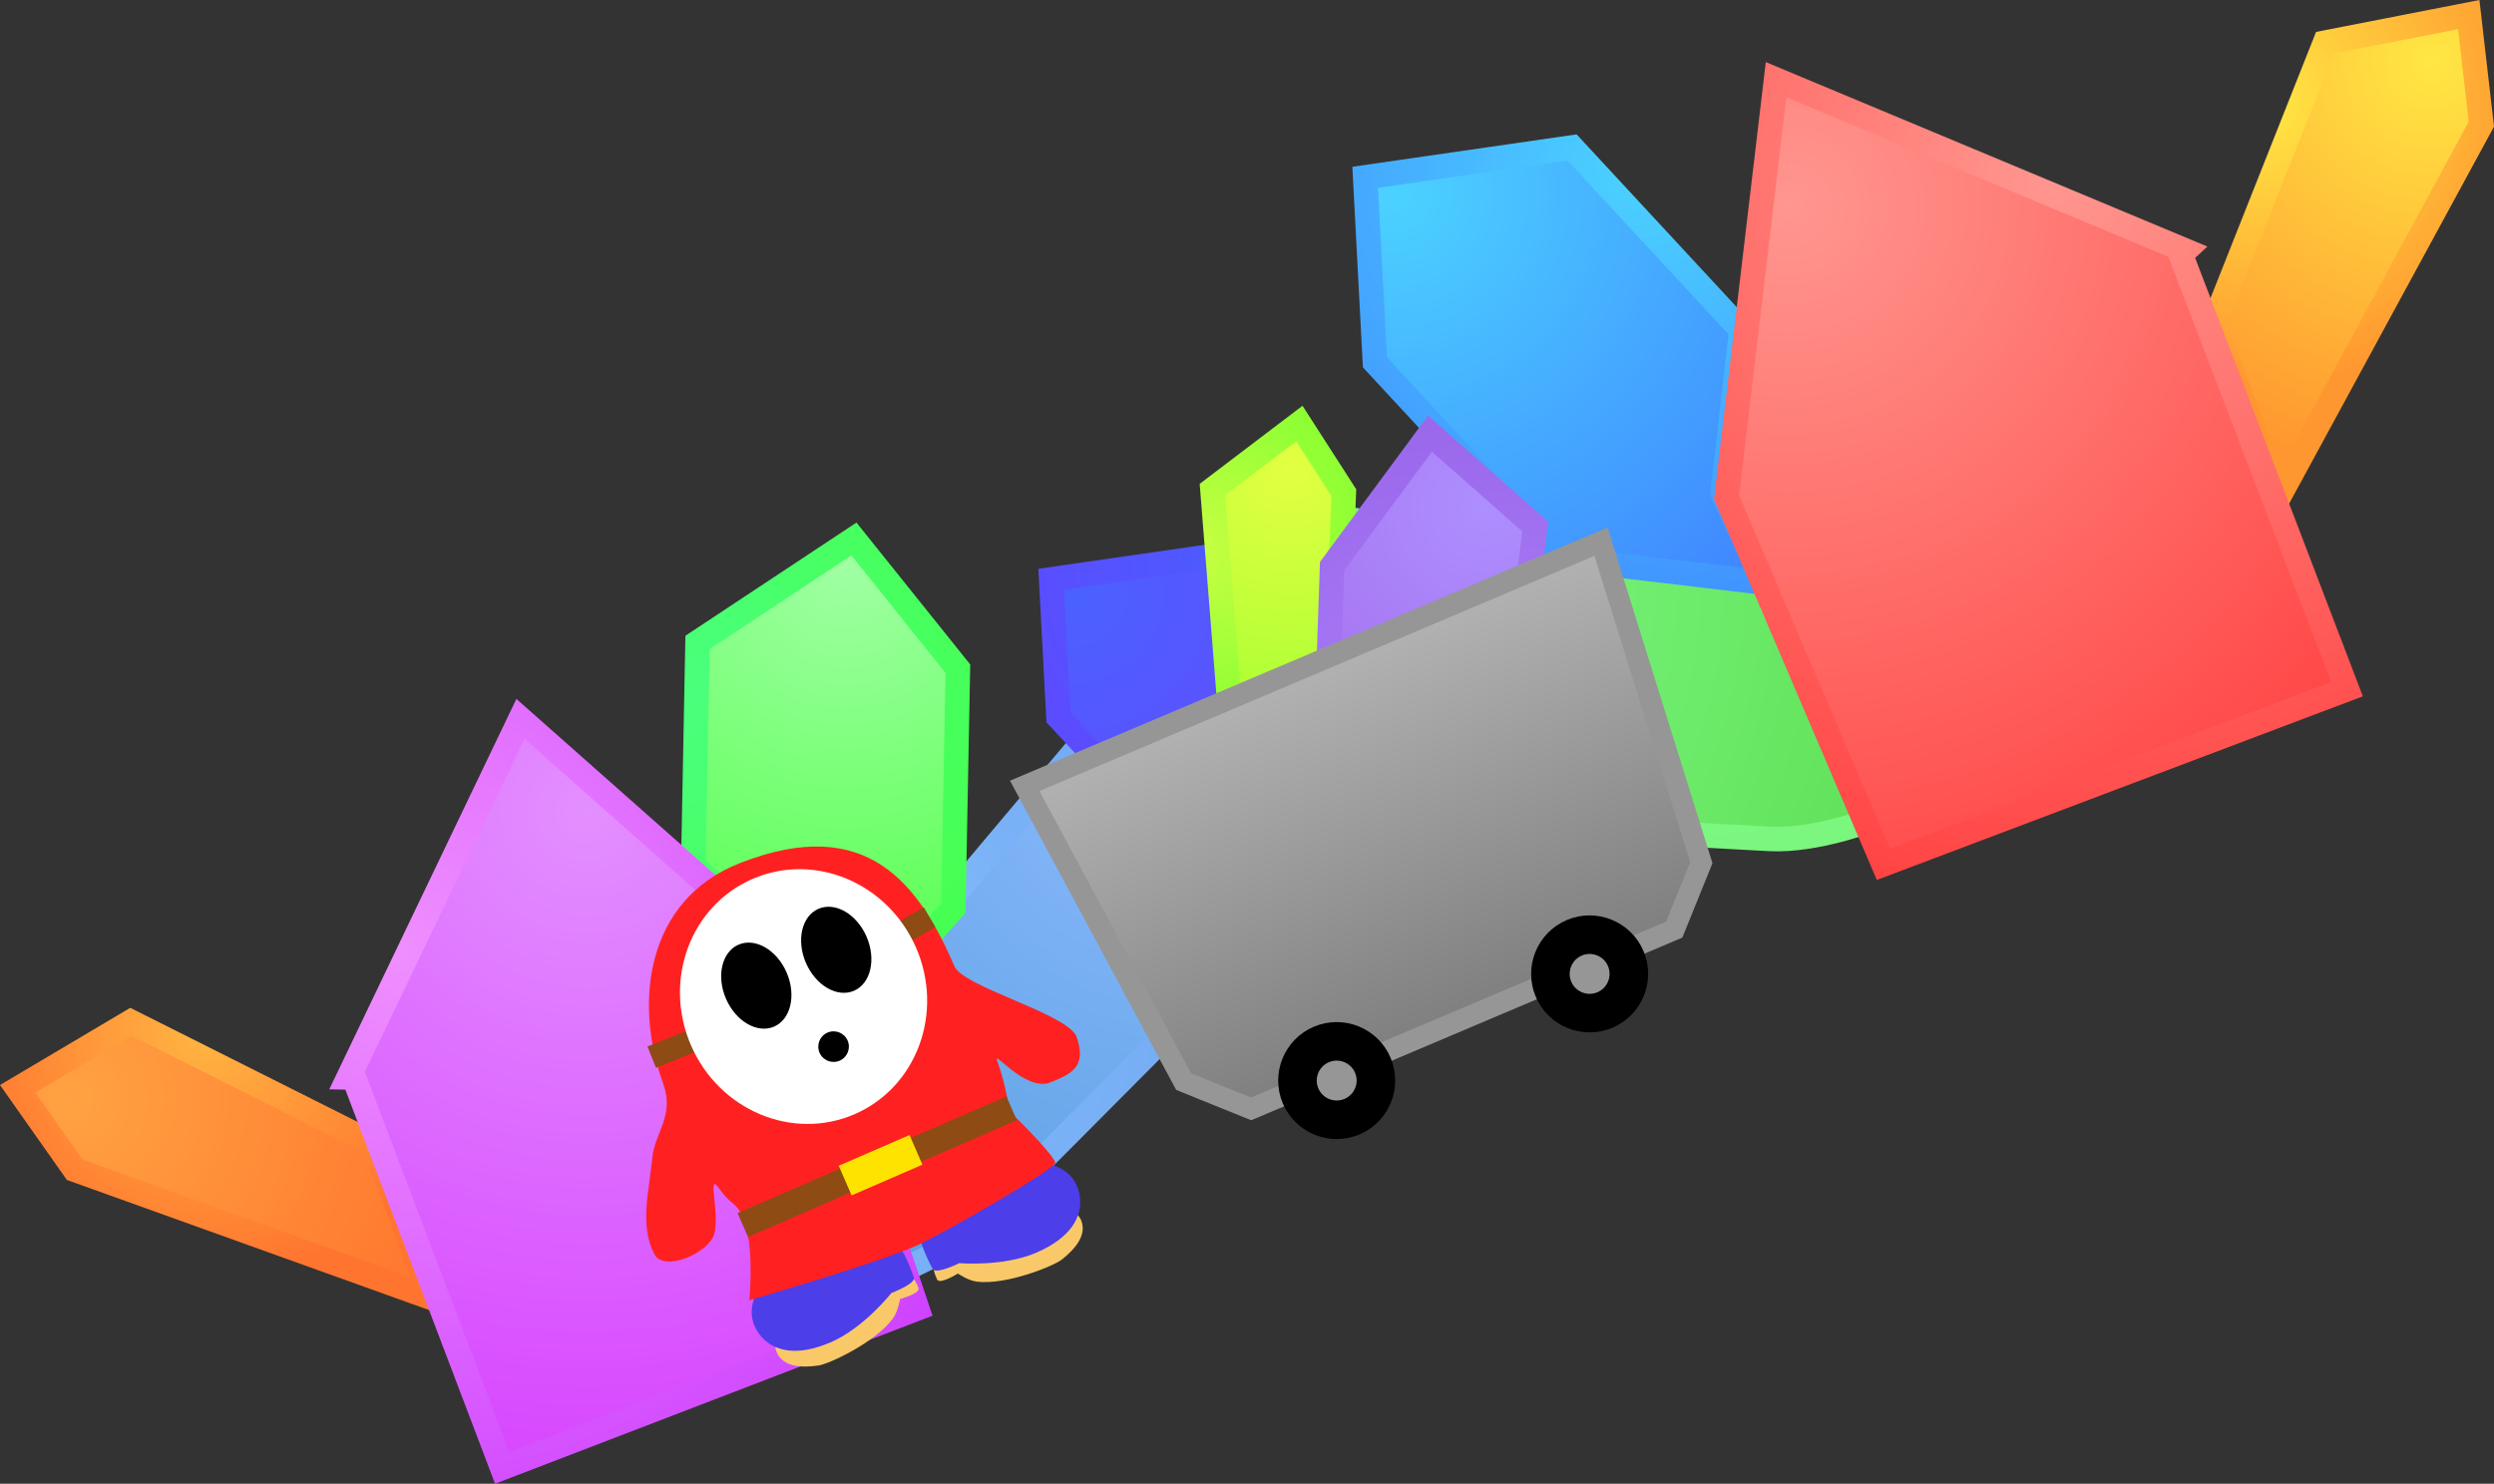 <svg version="1.1" xmlns="http://www.w3.org/2000/svg" xmlns:xlink="http://www.w3.org/1999/xlink" width="355.773" height="211.72" viewBox="0,0,355.773,211.72"><rect x="0" y="0" width="355.773" height="211.72" fill="#333333" stroke="none"/><defs><radialGradient cx="188.272" cy="162.967" r="107.961" gradientUnits="userSpaceOnUse" id="color-1"><stop offset="0" stop-color="#87ff8f"/><stop offset="1" stop-color="#5dde54"/></radialGradient><radialGradient cx="256.893" cy="161.866" r="143.955" gradientUnits="userSpaceOnUse" id="color-2"><stop offset="0" stop-color="#87ff8f"/><stop offset="1" stop-color="#5dde54"/></radialGradient><radialGradient cx="211.577" cy="107.668" r="79.064" gradientUnits="userSpaceOnUse" id="color-3"><stop offset="0" stop-color="#4bd2ff"/><stop offset="1" stop-color="#3f81ff"/></radialGradient><radialGradient cx="246.968" cy="103.715" r="81.002" gradientUnits="userSpaceOnUse" id="color-4"><stop offset="0" stop-color="#4bd2ff"/><stop offset="1" stop-color="#3f81ff"/></radialGradient><radialGradient cx="359.618" cy="88.644" r="59.008" gradientUnits="userSpaceOnUse" id="color-5"><stop offset="0" stop-color="#ffe743"/><stop offset="1" stop-color="#ff9730"/></radialGradient><radialGradient cx="336.065" cy="94.671" r="39.986" gradientUnits="userSpaceOnUse" id="color-6"><stop offset="0" stop-color="#ffe743"/><stop offset="1" stop-color="#ff9730"/></radialGradient><radialGradient cx="268.025" cy="109.216" r="128.274" gradientUnits="userSpaceOnUse" id="color-7"><stop offset="0" stop-color="#ff968f"/><stop offset="1" stop-color="#ff3636"/></radialGradient><radialGradient cx="305.437" cy="105.904" r="119.896" gradientUnits="userSpaceOnUse" id="color-8"><stop offset="0" stop-color="#ff968f"/><stop offset="1" stop-color="#ff3636"/></radialGradient><radialGradient cx="181.913" cy="184.015" r="96.865" gradientUnits="userSpaceOnUse" id="color-9"><stop offset="0" stop-color="#8ebbff"/><stop offset="1" stop-color="#549dde"/></radialGradient><radialGradient cx="135.303" cy="224.253" r="129.16" gradientUnits="userSpaceOnUse" id="color-10"><stop offset="0" stop-color="#87bfff"/><stop offset="1" stop-color="#548ade"/></radialGradient><radialGradient cx="133.286" cy="160.9" r="70.938" gradientUnits="userSpaceOnUse" id="color-11"><stop offset="0" stop-color="#a0ffa3"/><stop offset="1" stop-color="#49ff40"/></radialGradient><radialGradient cx="107.226" cy="179.385" r="72.677" gradientUnits="userSpaceOnUse" id="color-12"><stop offset="0" stop-color="#4aff7f"/><stop offset="1" stop-color="#45ff40"/></radialGradient><radialGradient cx="22.789" cy="236.559" r="52.943" gradientUnits="userSpaceOnUse" id="color-13"><stop offset="0" stop-color="#ffa242"/><stop offset="1" stop-color="#ff7930"/></radialGradient><radialGradient cx="42.161" cy="226.531" r="35.876" gradientUnits="userSpaceOnUse" id="color-14"><stop offset="0" stop-color="#ffb642"/><stop offset="1" stop-color="#ff7530"/></radialGradient><radialGradient cx="96.409" cy="195.643" r="115.09" gradientUnits="userSpaceOnUse" id="color-15"><stop offset="0" stop-color="#e38fff"/><stop offset="1" stop-color="#d536ff"/></radialGradient><radialGradient cx="69.378" cy="215.764" r="107.573" gradientUnits="userSpaceOnUse" id="color-16"><stop offset="0" stop-color="#ef8fff"/><stop offset="1" stop-color="#c936ff"/></radialGradient><radialGradient cx="165.741" cy="164.398" r="58.919" gradientUnits="userSpaceOnUse" id="color-17"><stop offset="0" stop-color="#4a62ff"/><stop offset="1" stop-color="#6c40ff"/></radialGradient><radialGradient cx="192.115" cy="161.452" r="60.363" gradientUnits="userSpaceOnUse" id="color-18"><stop offset="0" stop-color="#4a5dff"/><stop offset="1" stop-color="#6840ff"/></radialGradient><radialGradient cx="196.753" cy="146.519" r="43.973" gradientUnits="userSpaceOnUse" id="color-19"><stop offset="0" stop-color="#e3ff42"/><stop offset="1" stop-color="#9eff30"/></radialGradient><radialGradient cx="182.981" cy="158.291" r="29.798" gradientUnits="userSpaceOnUse" id="color-20"><stop offset="0" stop-color="#c8ff42"/><stop offset="1" stop-color="#80ff30"/></radialGradient><radialGradient cx="224.396" cy="152.35" r="72.185" gradientUnits="userSpaceOnUse" id="color-21"><stop offset="0" stop-color="#ad8fff"/><stop offset="1" stop-color="#a054de"/></radialGradient><radialGradient cx="226.401" cy="198.194" r="96.251" gradientUnits="userSpaceOnUse" id="color-22"><stop offset="0" stop-color="#af87ff"/><stop offset="1" stop-color="#8d54de"/></radialGradient><linearGradient x1="158.91" y1="192.004" x2="180.388" y2="242.681" gradientUnits="userSpaceOnUse" id="color-23"><stop offset="0" stop-color="#b2b2b2"/><stop offset="1" stop-color="#7f7f7f"/></linearGradient></defs><g transform="translate(-12.73,-79.866)"><g data-paper-data="{&quot;isPaintingLayer&quot;:true}" fill-rule="nonzero" stroke-linejoin="miter" stroke-miterlimit="10" stroke-dasharray="" stroke-dashoffset="0" style="mix-blend-mode: normal"><g stroke-width="3.5" stroke-linecap="round"><path d="M265.609,166.305l14.294,30.449c0,0 -8.071,3.169 -14.752,2.819c-20.042,-1.051 -65.349,-3.905 -65.349,-3.905l-27.695,-21.655l20.395,-21.871l73.243,10.575z" fill="url(#color-1)" stroke="url(#color-2)"/><path d="M264.547,163.025l-29.803,-3.531l-25.879,-27.93l-1.389,-26.398l29.501,-4.264l24.154,26.068l-2.682,23.249z" fill="url(#color-3)" stroke="url(#color-4)"/><path d="M337.88,150.642l-9.386,-24.578l15.899,-40.109l20.51,-4.008l1.799,15.636z" fill="url(#color-5)" stroke="url(#color-6)"/><path d="M323.813,116.187l23.721,62.023l-66.124,24.99l-22.385,-52.361l7.062,-59.606l58.347,24.378z" fill="url(#color-7)" stroke="url(#color-8)"/></g><g data-paper-data="{&quot;index&quot;:null}" stroke-width="3.5" stroke-linecap="round"><path d="M129.883,230.11l42.733,-50.818l26.718,2.467l-5.616,31.039c0,0 -28.636,28.965 -41.43,41.636c-4.265,4.224 -11.562,6.921 -11.562,6.921l-8.61,-28.926z" fill="url(#color-9)" stroke="url(#color-10)"/><path d="M127.306,217.383l-15.679,-13.967l0.609,-31.88l22.302,-14.761l14.833,18.507l-0.652,34.157l-17.849,20.161z" fill="url(#color-11)" stroke="url(#color-12)"/><path d="M23.383,246.775l-8.132,-11.545l16.128,-9.563l34.597,17.366l8.39,22.064z" fill="url(#color-13)" stroke="url(#color-14)"/><path d="M62.454,233.609l24.516,-51.166l40.321,35.699l16.276,48.431l-59.203,22.75l-21.151,-55.699z" fill="url(#color-15)" stroke="url(#color-16)"/></g><g stroke="none" stroke-width="0" stroke-linecap="butt"><path d="M123.519,272.802c-0.926,-2.132 1.73,-5.34 5.932,-7.166c3.061,-1.33 9.452,-4.11 12.778,-3.836c0.773,0.063 1.235,1.172 1.522,1.817c0.362,0.812 -2.641,1.611 -2.641,1.611c0,0 -0.242,1.732 -1.009,2.783c-2.473,3.384 -9.073,6.483 -10.616,6.702c-2.354,0.335 -5.02,0.271 -5.968,-1.91z" fill="#f9c869"/><path d="M121.275,270.52c-3.085,-3.657 -0.381,-8.431 4.37,-10.494c2.21,-0.96 6.714,-0.469 9.075,-0.945c3.647,-0.736 3.015,-0.872 5.724,-1.621c0.734,-0.203 1.995,2.792 2.644,4.681c0.314,0.913 -3.204,2.226 -3.204,2.226c0,0 -3.885,4.963 -8.636,7.027c-4.751,2.064 -8.099,1.348 -9.973,-0.873z" fill="#4c3ee9"/><path d="M166.92,253.904c0.947,2.181 -0.826,4.173 -2.678,5.665c-1.214,0.978 -7.983,3.686 -12.144,3.183c-1.292,-0.156 -2.723,-1.162 -2.723,-1.162c0,0 -2.634,1.649 -2.979,0.83c-0.275,-0.65 -0.769,-1.744 -0.288,-2.353c2.071,-2.617 8.465,-5.39 11.526,-6.72c4.203,-1.825 8.36,-1.577 9.286,0.556z" data-paper-data="{&quot;index&quot;:null}" fill="#f9c869"/><path d="M166.785,250.706c0.344,2.885 -1.418,5.82 -6.169,7.884c-4.751,2.064 -11.03,1.515 -11.03,1.515c0,0 -3.361,1.675 -3.814,0.823c-0.937,-1.764 -2.265,-4.73 -1.616,-5.128c2.396,-1.468 2.064,-0.913 5.091,-3.076c1.96,-1.4 4.676,-5.027 6.885,-5.987c4.751,-2.064 10.085,-0.782 10.652,3.969z" data-paper-data="{&quot;index&quot;:null}" fill="#4c3ee9"/><path d="M148.892,217.761c1.263,2.909 15.604,6.613 17.347,9.881c1.578,4.348 -0.448,5.453 -3.981,6.79c-3.571,0.88 -7.889,-4.854 -7.288,-3.221c1.342,3.651 1.72,7.175 1.72,7.175c0,0 5.802,5.583 6.586,7.339c0.351,0.787 -16.517,10.459 -19.9,11.928c-6.191,2.689 -23.75,7.743 -23.75,7.743c0,0 0.685,-6.989 -0.603,-10.871c-1.13,-3.405 -1.68,-2.194 -3.749,-5.124c-1.741,-2.465 0.177,3.655 -0.664,6.553c-0.803,2.765 -7.176,5.446 -8.519,2.9c-2.174,-4.121 -0.759,-9.058 -0.321,-13.697c0.352,-3.732 3.233,-6.084 1.554,-10.692c-4.218,-11.578 -2.426,-26.166 10.924,-31.427c18.376,-7.242 25.685,3.306 30.645,14.724z" fill="#ff2121"/><path d="M137.119,217.369l-1.635,-2.835l9.022,-5.203l1.635,2.835z" data-paper-data="{&quot;origRot&quot;:0}" fill="#8e4b14"/><path d="M106.305,232.23l-1.218,-3.038l9.667,-3.874l1.218,3.038z" data-paper-data="{&quot;origRot&quot;:0}" fill="#8e4b14"/><path d="M134.648,238.85c-8.865,3.85 -19.314,-0.541 -23.339,-9.809c-4.025,-9.268 -0.102,-19.902 8.762,-23.752c8.865,-3.85 19.314,0.541 23.339,9.809c4.025,9.268 0.102,19.902 -8.762,23.752z" fill="#ffffff"/><path d="M134.56,221.24c-2.387,1.037 -5.459,-0.74 -6.861,-3.968c-1.402,-3.228 -0.604,-6.686 1.783,-7.723c2.387,-1.037 5.459,0.74 6.861,3.968c1.402,3.228 0.604,6.686 -1.783,7.723z" fill="#000000"/><path d="M132.512,231.214c-1.106,0.48 -2.391,-0.027 -2.871,-1.132c-0.48,-1.106 0.027,-2.391 1.132,-2.871c1.106,-0.48 2.391,0.027 2.871,1.132c0.48,1.106 -0.027,2.391 -1.132,2.871z" fill="#000000"/><path d="M123.157,226.355c-2.387,1.037 -5.459,-0.74 -6.861,-3.968c-1.402,-3.228 -0.604,-6.686 1.783,-7.723c2.387,-1.037 5.459,0.74 6.861,3.968c1.402,3.228 0.604,6.686 -1.783,7.723z" fill="#000000"/><path d="M119.435,256.373l-1.482,-3.411l38.345,-16.655l1.482,3.411z" fill="#8e4b14"/><path d="M134.214,250.441l-1.837,-4.23l10.098,-4.386l1.837,4.23z" fill="#ffe300"/></g><g><path d="M205.215,205.65l-22.209,-2.631l-19.285,-20.814l-1.035,-19.672l21.985,-3.178l18,19.426l-1.999,17.325z" fill="url(#color-17)" stroke="url(#color-18)" stroke-width="3.5" stroke-linecap="round"/><path d="M202.589,195.129l-14.355,-13.354l-2.548,-32.051l12.401,-9.421l6.342,9.867z" fill="url(#color-19)" stroke="url(#color-20)" stroke-width="3.5" stroke-linecap="round"/><path d="M223.595,204.101l-20.086,10.116c0,0 -2.267,-5.336 -2.157,-9.807c0.332,-13.415 1.401,-43.749 1.401,-43.749l13.961,-18.911l14.995,13.227l-5.714,49.148z" data-paper-data="{&quot;index&quot;:null}" fill="url(#color-21)" stroke="url(#color-22)" stroke-width="3.5" stroke-linecap="round"/><path d="M158.91,192.004l82.208,-34.841l14.308,45.804l-3.864,9.549l-60.358,25.58l-9.626,-3.895z" fill="url(#color-23)" stroke="#969696" stroke-width="3" stroke-linecap="round"/><path d="M237.309,213.681c1.421,-0.602 2.954,-0.571 4.282,-0.033c1.328,0.536 2.451,1.58 3.054,3.002c0.602,1.421 0.571,2.954 0.033,4.282c-0.536,1.328 -1.58,2.451 -3.002,3.054c-1.421,0.602 -2.954,0.571 -4.282,0.033c-1.328,-0.536 -2.451,-1.58 -3.054,-3.002c-0.602,-1.421 -0.571,-2.954 -0.033,-4.282c0.536,-1.328 1.58,-2.451 3.002,-3.054z" fill="#969696" stroke="#000000" stroke-width="5.5" stroke-linecap="butt"/><path d="M201.227,228.902c1.421,-0.602 2.954,-0.571 4.282,-0.033c1.328,0.536 2.451,1.58 3.054,3.002c0.602,1.421 0.571,2.954 0.033,4.282c-0.536,1.328 -1.58,2.451 -3.002,3.054c-1.421,0.602 -2.954,0.571 -4.282,0.033c-1.328,-0.536 -2.451,-1.58 -3.054,-3.002c-0.602,-1.421 -0.571,-2.954 -0.033,-4.282c0.536,-1.328 1.58,-2.451 3.002,-3.054z" fill="#969696" stroke="#000000" stroke-width="5.5" stroke-linecap="butt"/></g></g></g></svg>
